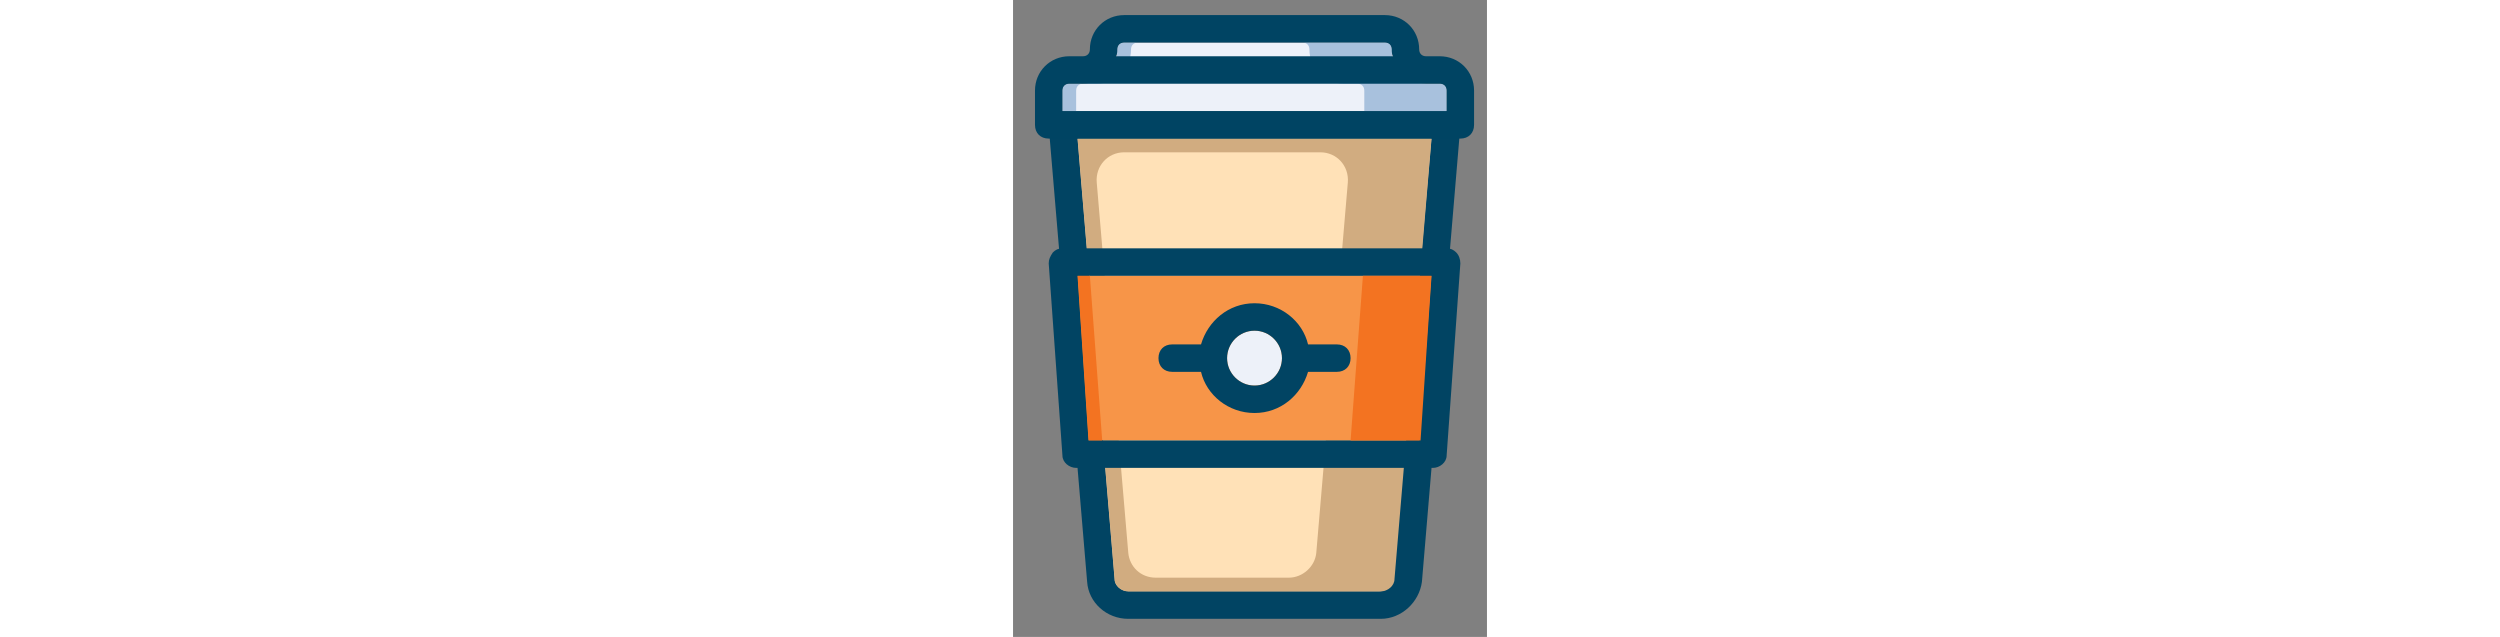 <svg
      version="1.1"
      id="coffee_to_go"
      xmlns="http://www.w3.org/2000/svg"
      x="0px"
      y="0px"
      width="100%"
      height="40"
      viewBox="0 0 157 211"
      enableBackground="new 0 0 157 211"
    >
      <rect x="0" y="0" width="157" height="211" fill="#808080" stroke="none"/>
      <g id="parts_group">
        <path
          fill="#FFE1B7"
          d="M21.364,45.909l12.273,145.907c0,2.272,2.272,4.093,4.545,4.093h83.178c2.273,0,4.546-1.82,4.546-4.093
		l12.731-145.907H21.364z"
        />
        <path
          fill="#014463"
          d="M121.819,205H38.183c-7.273,0-13.184-5.455-13.636-12.273L11.818,41.818c0-1.365,0.455-2.728,1.365-3.638
		c0.908-0.907,1.818-1.362,3.181-1.362h127.273c1.362,0,2.272,0.455,3.183,1.362c0.909,0.91,1.362,2.273,1.362,3.638
		l-12.727,150.908C134.545,199.545,128.637,205,121.819,205 M21.364,45.909l12.273,145.907c0,2.272,2.272,4.093,4.545,4.093h83.178
		c2.273,0,4.546-1.82,4.546-4.093l12.731-145.907H21.364z"
        />
        <path
          fill="#D1AC80"
          d="M111.818,45.909H26.362h-5L33.636,191.82c0,2.273,2.272,4.089,4.545,4.089h73.638h10.001
		c2.272,0,4.545-1.815,4.545-4.089l12.27-145.911H111.818z M38.181,183.183L27.728,60.456C27.272,55,31.363,50.455,36.818,50.455
		h64.999c5.455,0,9.544,4.545,9.091,10.001l-10.453,122.727c-0.458,4.546-4.546,8.181-9.092,8.181H47.272
		C42.271,191.363,38.636,187.729,38.181,183.183"
        />
        <polygon fill="#F79548" points="135.003,145.909 138.639,91.364 21.364,91.364 25,145.909 	" />
        <path
          fill="#014463"
          d="M139.091,155H20.909c-2.273,0-4.545-1.82-4.545-4.093l-4.545-63.634c0-1.365,0.455-2.273,1.362-3.638
		c0.91-0.908,1.818-1.363,3.183-1.363h127.273c1.362,0,2.272,0.455,3.183,1.363c0.905,0.91,1.362,2.272,1.362,3.638l-4.545,63.634
		C143.637,153.18,141.363,155,139.091,155 M25,145.909h109.545l4.089-54.545H21.364L25,145.909z"
        />
        <polygon
          fill="#F37321"
          points="115.906,91.364 111.818,145.909 134.998,145.909 138.634,91.364 	"
        />
        <polygon fill="#F37321" points="21.364,91.364 25,145.909 29.545,145.909 25.455,91.364 	" />
        <path
          fill="#EDF1F9"
          d="M143.637,30c0-1.363-0.91-2.272-2.273-2.272h-4.545c-6.365,0-11.363-5.001-11.363-11.364
		c0-1.363-0.91-2.273-2.273-2.273H36.818c-1.363,0-2.273,0.91-2.273,2.273c0,6.363-5,11.364-11.364,11.364h-4.545
		c-1.363,0-2.272,0.91-2.272,2.272v6.818h127.273V30z"
        />
        <path
          fill="#A8C1DD"
          d="M141.363,27.728h-4.545c-6.365,0-11.363-5.001-11.363-11.364c0-1.363-0.91-2.273-2.273-2.273H95.909
		c1.362,0,2.272,0.91,2.272,2.273c0,6.363,4.998,11.364,11.363,11.364h4.546c1.362,0,2.272,0.91,2.272,2.272v6.818h27.273V30
		C143.637,28.637,142.727,27.728,141.363,27.728"
        />
        <path
          fill="#EDF1F9"
          d="M80,109.545c5.016,0,9.091,4.075,9.091,9.092c0,5.016-4.075,9.091-9.091,9.091
		c-5.018,0-9.091-4.075-9.091-9.091C70.909,113.62,74.982,109.545,80,109.545"
        />
        <path
          fill="#014463"
          d="M107.272,114.091h-9.544c-1.819-7.728-9.09-13.636-17.729-13.636c-8.636,0-15.454,5.909-17.727,13.636
		h-9.546c-2.728,0-4.546,1.82-4.546,4.546c0,2.725,1.818,4.545,4.546,4.545h9.546c1.817,7.729,9.091,13.637,17.727,13.637
		c8.639,0,15.456-5.908,17.729-13.637h9.544c2.726,0,4.546-1.82,4.546-4.545C111.818,115.911,109.998,114.091,107.272,114.091
		 M80,127.728c-5,0-9.091-4.093-9.091-9.091S75,109.545,80,109.545c4.998,0,9.091,4.094,9.091,9.092S84.998,127.728,80,127.728"
        />
        <path
          fill="#A8C1DD"
          d="M39.091,16.364c0-1.363,0.91-2.273,2.273-2.273h-4.545c-1.363,0-2.273,0.91-2.273,2.273
		c0,6.363-5,11.364-11.364,11.364h4.546C34.09,27.728,39.091,22.727,39.091,16.364"
        />
        <path
          fill="#A8C1DD"
          d="M23.182,27.728h-4.545c-1.363,0-2.272,0.91-2.272,2.272v6.818h4.545V30
		C20.909,28.637,21.819,27.728,23.182,27.728"
        />
        <path
          fill="#004463"
          d="M141.363,18.636h-4.545c-1.363,0-2.273-0.91-2.273-2.272C134.545,10,129.547,5,123.182,5H36.818
		c-6.363,0-11.364,5-11.364,11.364c0,1.363-0.91,2.272-2.273,2.272h-4.545c-6.363,0-11.364,5-11.364,11.364v11.364
		c0,2.728,1.818,4.545,4.546,4.545h136.363c2.726,0,4.546-1.818,4.546-4.545V30C152.728,23.637,147.729,18.636,141.363,18.636
		 M34.545,16.364c0-1.363,0.91-2.273,2.273-2.273h86.363c1.363,0,2.273,0.91,2.273,2.273c0,0.91,0,1.363,0.452,2.272H34.09
		C34.545,17.727,34.545,17.273,34.545,16.364 M143.637,36.818H16.364V30c0-1.363,0.91-2.272,2.272-2.272h2.273h2.272h113.637h2.272
		h2.272c1.363,0,2.273,0.91,2.273,2.272V36.818z"
        />
      </g>
    </svg>